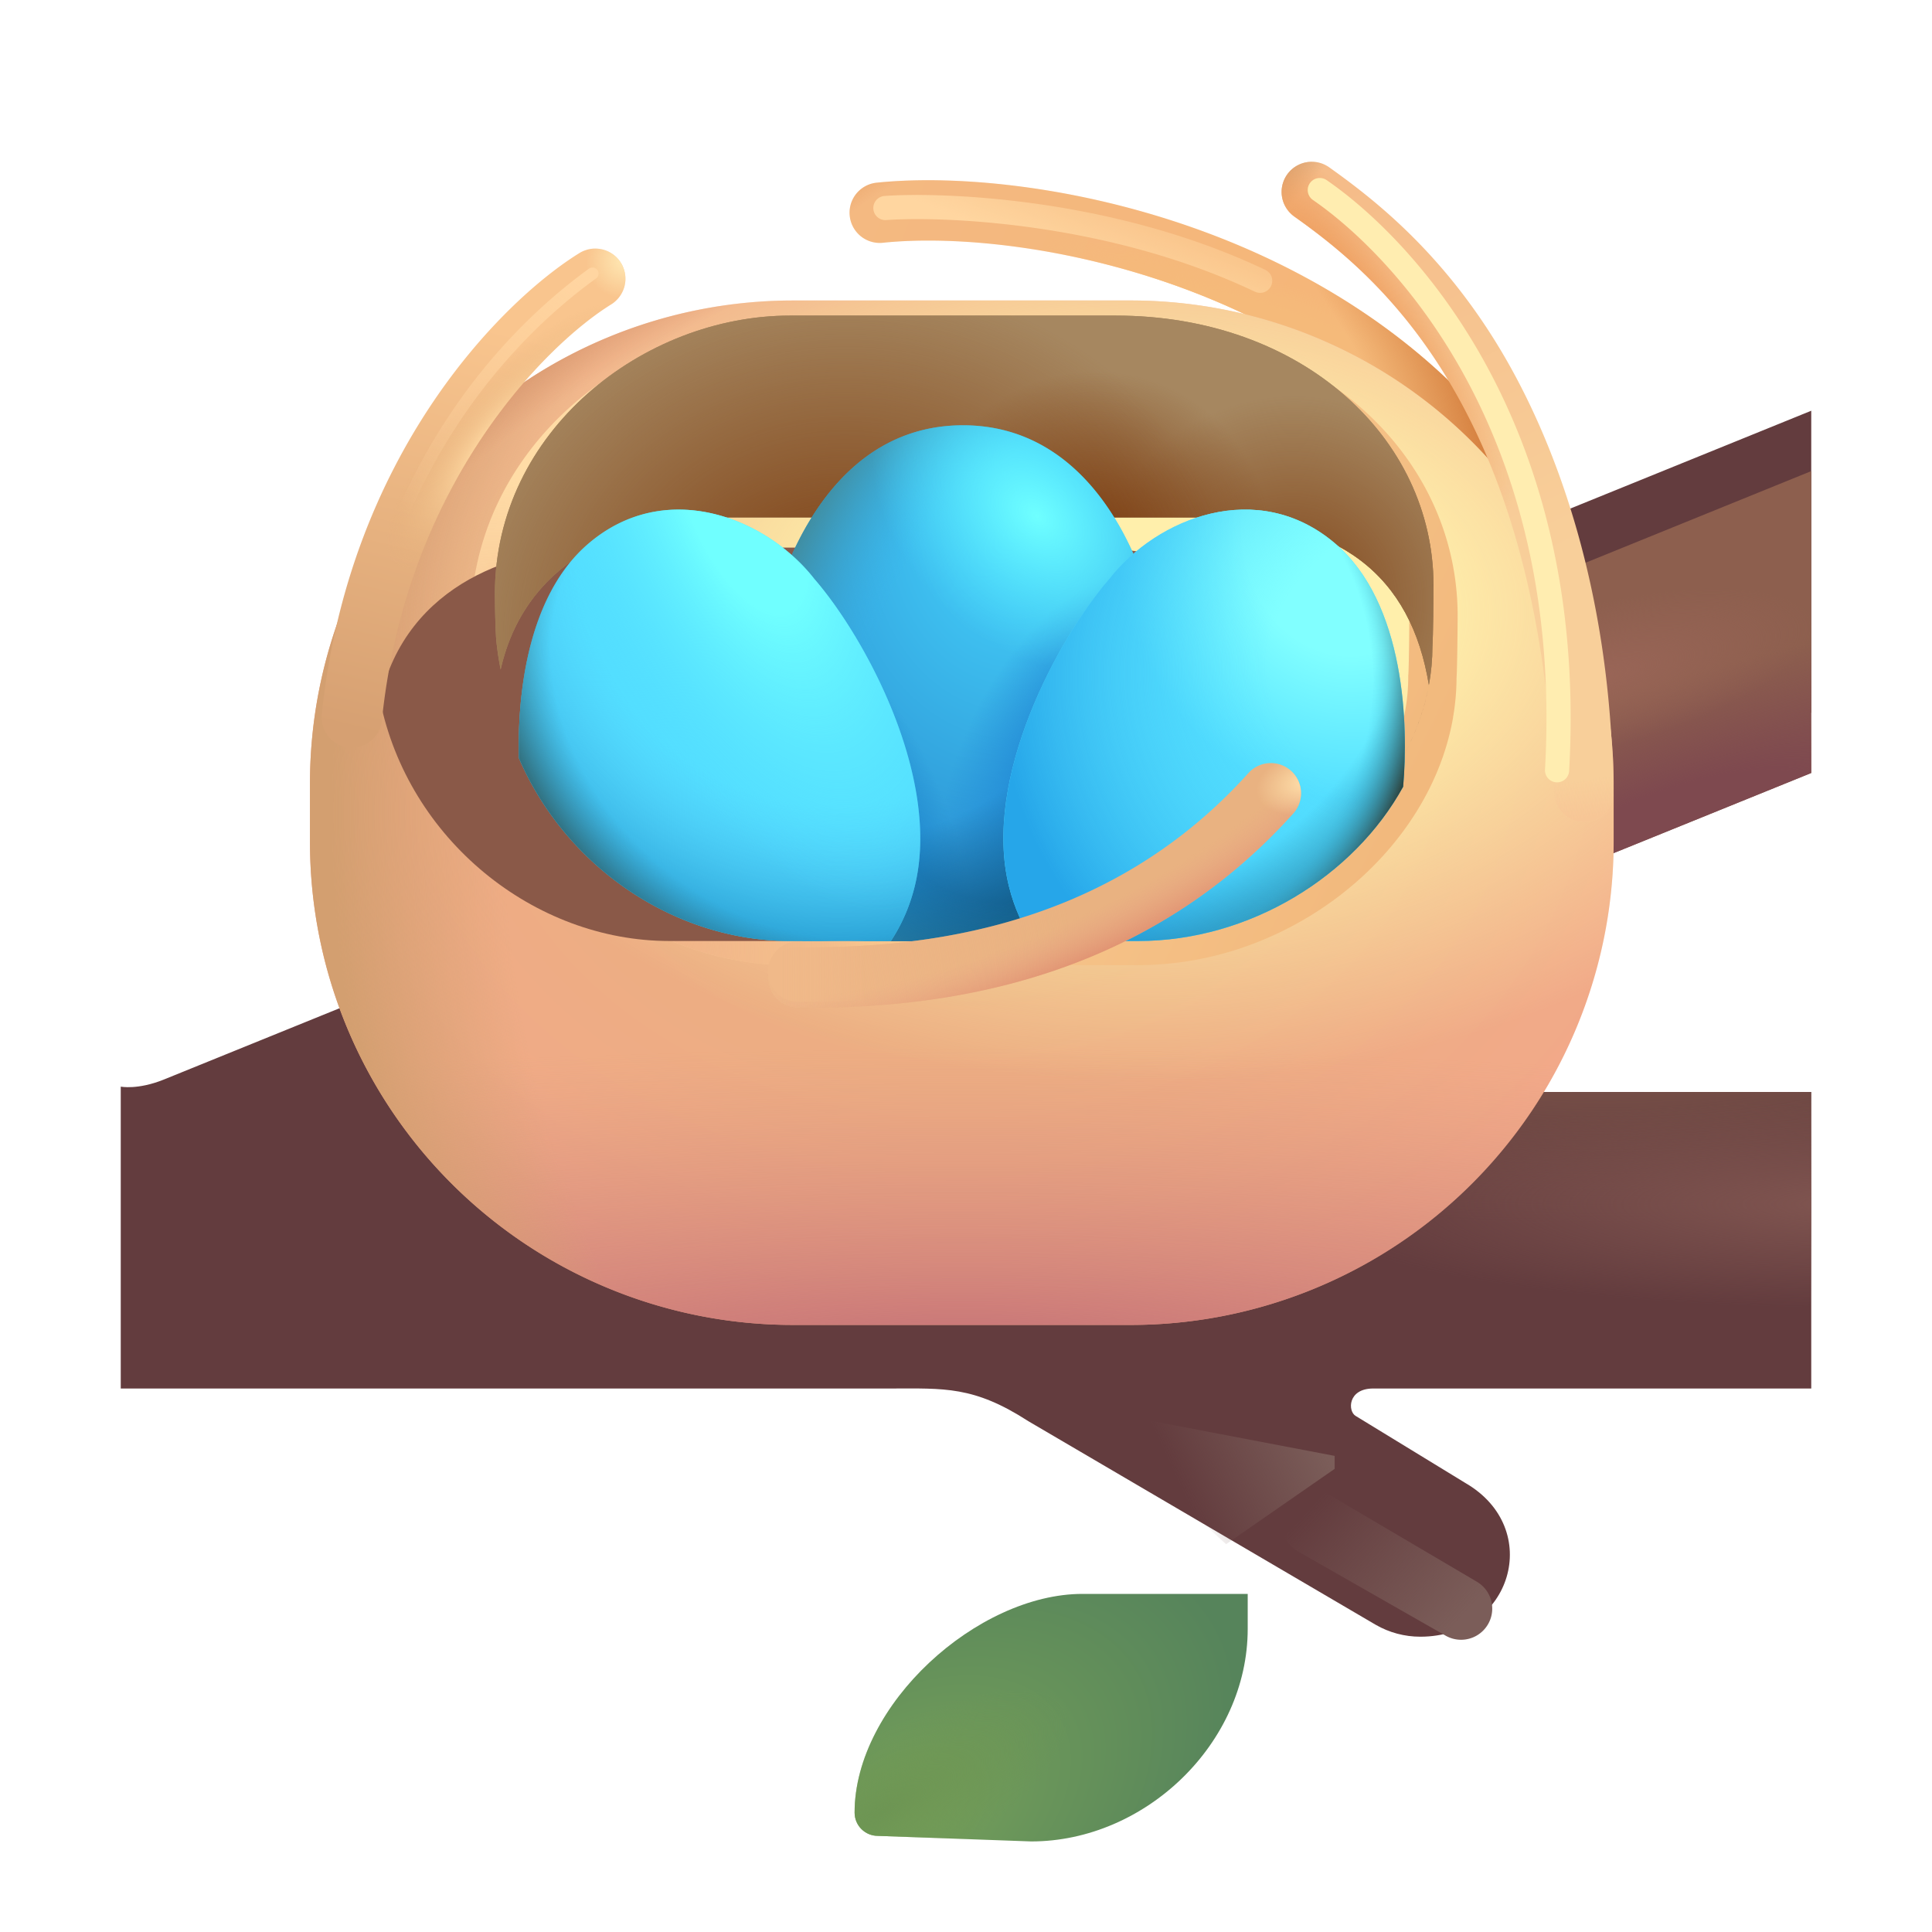 <svg xmlns="http://www.w3.org/2000/svg" width="1em" height="1em" viewBox="0 0 32 32"><defs><path id="IconifyId195ac99e25a590abd106867" fill="#A68760" d="M13.087 5.727c-2.422 0-4.89 1.908-4.89 4.609c0 .172.008.624.025.793q.025.234.07.461c.44-1.955 2.296-2.52 3.623-2.52h7.984c2.305 0 3.474.977 3.768 2.776c-.27 1.476-1.451 2.772-2.963 3.377c1.726-.69 3.021-2.281 3.021-4.012c.012-.14.018-.875.018-1.016c0-2.437-2.172-4.468-5.266-4.468z"/></defs><g fill="none"><g filter="url(#IconifyId195ac99e25a590abd106906)"><path fill="url(#IconifyId195ac99e25a590abd106868)" d="M21.166 26.479V25.9h-2.737c-1.735 0-3.774 1.829-3.774 3.623c0 .213.173.385.385.385l2.54.092c1.892 0 3.586-1.628 3.586-3.521"/><path fill="url(#IconifyId195ac99e25a590abd106869)" d="M21.166 26.479V25.9h-2.737c-1.735 0-3.774 1.829-3.774 3.623c0 .213.173.385.385.385l2.54.092c1.892 0 3.586-1.628 3.586-3.521"/></g><g filter="url(#IconifyId195ac99e25a590abd106907)"><path fill="#633C3E" d="M2 18.998s.278.057.708-.115S30 7.803 30 7.803v5l-15.495 6.283H30v4.912h-7.255c-.424 0-.424.378-.29.455l1.813 1.108c1.31.756.769 2.548-.744 2.548c-.259 0-.514-.068-.739-.198l-5.753-3.372c-.906-.586-1.396-.541-2.273-.541H2z"/><path fill="url(#IconifyId195ac99e25a590abd106870)" d="M2 18.998s.278.057.708-.115S30 7.803 30 7.803v5l-15.495 6.283H30v4.912h-7.255c-.424 0-.424.378-.29.455l1.813 1.108c1.31.756.769 2.548-.744 2.548c-.259 0-.514-.068-.739-.198l-5.753-3.372c-.906-.586-1.396-.541-2.273-.541H2z"/><path fill="url(#IconifyId195ac99e25a590abd106871)" d="M2 18.998s.278.057.708-.115S30 7.803 30 7.803v5l-15.495 6.283H30v4.912h-7.255c-.424 0-.424.378-.29.455l1.813 1.108c1.31.756.769 2.548-.744 2.548c-.259 0-.514-.068-.739-.198l-5.753-3.372c-.906-.586-1.396-.541-2.273-.541H2z"/><path fill="url(#IconifyId195ac99e25a590abd106872)" d="M2 18.998s.278.057.708-.115S30 7.803 30 7.803v5l-15.495 6.283H30v4.912h-7.255c-.424 0-.424.378-.29.455l1.813 1.108c1.31.756.769 2.548-.744 2.548c-.259 0-.514-.068-.739-.198l-5.753-3.372c-.906-.586-1.396-.541-2.273-.541H2z"/></g><path fill="url(#IconifyId195ac99e25a590abd106873)" d="M2 18.998s.278.057.708-.115S30 7.803 30 7.803v5l-15.495 6.283H30v4.912h-7.255c-.424 0-.424.378-.29.455l1.813 1.108c1.31.756.769 2.548-.744 2.548c-.259 0-.514-.068-.739-.198l-5.753-3.372c-.906-.586-1.396-.541-2.273-.541H2z"/><path fill="url(#IconifyId195ac99e25a590abd106874)" d="M2 18.998s.278.057.708-.115S30 7.803 30 7.803v5l-15.495 6.283H30v4.912h-7.255c-.424 0-.424.378-.29.455l1.813 1.108c1.31.756.769 2.548-.744 2.548c-.259 0-.514-.068-.739-.198l-5.753-3.372c-.906-.586-1.396-.541-2.273-.541H2z"/><path fill="url(#IconifyId195ac99e25a590abd106875)" d="M2 18.998s.278.057.708-.115S30 7.803 30 7.803v5l-15.495 6.283H30v4.912h-7.255c-.424 0-.424.378-.29.455l1.813 1.108c1.31.756.769 2.548-.744 2.548c-.259 0-.514-.068-.739-.198l-5.753-3.372c-.906-.586-1.396-.541-2.273-.541H2z"/><g filter="url(#IconifyId195ac99e25a590abd106908)"><path fill="url(#IconifyId195ac99e25a590abd106920)" d="M19.785 4.846c-1.99-.77-3.972-.95-5.162-.825a.5.5 0 1 1-.103-.995c1.357-.141 3.497.064 5.626.888c2.135.826 4.303 2.293 5.644 4.71a.5.5 0 1 1-.875.486c-1.196-2.158-3.146-3.496-5.13-4.264"/><path fill="url(#IconifyId195ac99e25a590abd106876)" d="M19.785 4.846c-1.99-.77-3.972-.95-5.162-.825a.5.5 0 1 1-.103-.995c1.357-.141 3.497.064 5.626.888c2.135.826 4.303 2.293 5.644 4.71a.5.5 0 1 1-.875.486c-1.196-2.158-3.146-3.496-5.13-4.264"/><path fill="url(#IconifyId195ac99e25a590abd106877)" d="M19.785 4.846c-1.99-.77-3.972-.95-5.162-.825a.5.5 0 1 1-.103-.995c1.357-.141 3.497.064 5.626.888c2.135.826 4.303 2.293 5.644 4.71a.5.5 0 1 1-.875.486c-1.196-2.158-3.146-3.496-5.13-4.264"/></g><path fill="url(#IconifyId195ac99e25a590abd106878)" d="M5.134 12.977a8 8 0 0 1 8-8h5.593a8 8 0 0 1 8 8v.968a8 8 0 0 1-8 8h-5.593a8 8 0 0 1-8-8z"/><path fill="url(#IconifyId195ac99e25a590abd106879)" d="M5.134 12.977a8 8 0 0 1 8-8h5.593a8 8 0 0 1 8 8v.968a8 8 0 0 1-8 8h-5.593a8 8 0 0 1-8-8z"/><path fill="url(#IconifyId195ac99e25a590abd106880)" d="M5.134 12.977a8 8 0 0 1 8-8h5.593a8 8 0 0 1 8 8v.968a8 8 0 0 1-8 8h-5.593a8 8 0 0 1-8-8z"/><path fill="url(#IconifyId195ac99e25a590abd106881)" d="M5.134 12.977a8 8 0 0 1 8-8h5.593a8 8 0 0 1 8 8v.968a8 8 0 0 1-8 8h-5.593a8 8 0 0 1-8-8z"/><path fill="url(#IconifyId195ac99e25a590abd106882)" d="M5.134 12.977a8 8 0 0 1 8-8h5.593a8 8 0 0 1 8 8v.968a8 8 0 0 1-8 8h-5.593a8 8 0 0 1-8-8z"/><g stroke-width=".8" filter="url(#IconifyId195ac99e25a590abd106909)"><path stroke="url(#IconifyId195ac99e25a590abd106921)" d="M8.196 10.336c0-2.701 2.469-4.61 4.89-4.61h5.391c3.094 0 5.266 2.032 5.266 4.47c0 .14-.006.875-.018 1.015q0 .322-.058.635v.006c-.273 1.474-1.453 2.767-2.963 3.371a5 5 0 0 1-1.852.363h-5.765c-2.244 0-4.33-1.683-4.794-3.996a5 5 0 0 1-.07-.461c-.018-.169-.027-.62-.027-.793Z"/><path stroke="url(#IconifyId195ac99e25a590abd106883)" d="M8.196 10.336c0-2.701 2.469-4.61 4.89-4.61h5.391c3.094 0 5.266 2.032 5.266 4.47c0 .14-.006.875-.018 1.015q0 .322-.058.635v.006c-.273 1.474-1.453 2.767-2.963 3.371a5 5 0 0 1-1.852.363h-5.765c-2.244 0-4.33-1.683-4.794-3.996a5 5 0 0 1-.07-.461c-.018-.169-.027-.62-.027-.793Z"/></g><g filter="url(#IconifyId195ac99e25a590abd106910)"><path fill="#8A5948" d="M23.667 11.846c-.373 2.042-2.492 3.74-4.815 3.74h-5.765c-2.244 0-4.33-1.683-4.794-3.996c.44-1.955 2.295-2.52 3.622-2.52h7.984c2.305 0 3.474.977 3.768 2.776"/></g><g filter="url(#IconifyId195ac99e25a590abd106911)"><use href="#IconifyId195ac99e25a590abd106867"/><path fill="url(#IconifyId195ac99e25a590abd106884)" d="M13.087 5.727c-2.422 0-4.89 1.908-4.89 4.609c0 .172.008.624.025.793q.025.234.07.461c.44-1.955 2.296-2.52 3.623-2.52h7.984c2.305 0 3.474.977 3.768 2.776c-.27 1.476-1.451 2.772-2.963 3.377c1.726-.69 3.021-2.281 3.021-4.012c.012-.14.018-.875.018-1.016c0-2.437-2.172-4.468-5.266-4.468z"/></g><g filter="url(#IconifyId195ac99e25a590abd106912)"><use href="#IconifyId195ac99e25a590abd106867"/><path fill="url(#IconifyId195ac99e25a590abd106885)" d="M13.087 5.727c-2.422 0-4.89 1.908-4.89 4.609c0 .172.008.624.025.793q.025.234.07.461c.44-1.955 2.296-2.52 3.623-2.52h7.984c2.305 0 3.474.977 3.768 2.776c-.27 1.476-1.451 2.772-2.963 3.377c1.726-.69 3.021-2.281 3.021-4.012c.012-.14.018-.875.018-1.016c0-2.437-2.172-4.468-5.266-4.468z"/><path fill="url(#IconifyId195ac99e25a590abd106886)" d="M13.087 5.727c-2.422 0-4.89 1.908-4.89 4.609c0 .172.008.624.025.793q.025.234.07.461c.44-1.955 2.296-2.52 3.623-2.52h7.984c2.305 0 3.474.977 3.768 2.776c-.27 1.476-1.451 2.772-2.963 3.377c1.726-.69 3.021-2.281 3.021-4.012c.012-.14.018-.875.018-1.016c0-2.437-2.172-4.468-5.266-4.468z"/><path fill="url(#IconifyId195ac99e25a590abd106887)" d="M13.087 5.727c-2.422 0-4.89 1.908-4.89 4.609c0 .172.008.624.025.793q.025.234.07.461c.44-1.955 2.296-2.52 3.623-2.52h7.984c2.305 0 3.474.977 3.768 2.776c-.27 1.476-1.451 2.772-2.963 3.377c1.726-.69 3.021-2.281 3.021-4.012c.012-.14.018-.875.018-1.016c0-2.437-2.172-4.468-5.266-4.468z"/></g><path fill="url(#IconifyId195ac99e25a590abd106888)" d="M12.723 10.344c.294-1.234 1.178-3.3 3.227-3.3c2.078 0 2.966 2.123 3.214 3.35c.029.143.039.289.04.434l.023 2.87a3 3 0 0 1-.65 1.888h-5.286a3 3 0 0 1-.65-1.888l.023-2.816c.001-.181.017-.362.059-.538"/><path fill="url(#IconifyId195ac99e25a590abd106889)" d="M12.723 10.344c.294-1.234 1.178-3.3 3.227-3.3c2.078 0 2.966 2.123 3.214 3.35c.029.143.039.289.04.434l.023 2.87a3 3 0 0 1-.65 1.888h-5.286a3 3 0 0 1-.65-1.888l.023-2.816c.001-.181.017-.362.059-.538"/><path fill="url(#IconifyId195ac99e25a590abd106890)" d="M12.723 10.344c.294-1.234 1.178-3.3 3.227-3.3c2.078 0 2.966 2.123 3.214 3.35c.029.143.039.289.04.434l.023 2.87a3 3 0 0 1-.65 1.888h-5.286a3 3 0 0 1-.65-1.888l.023-2.816c.001-.181.017-.362.059-.538"/><path fill="url(#IconifyId195ac99e25a590abd106891)" d="M12.723 10.344c.294-1.234 1.178-3.3 3.227-3.3c2.078 0 2.966 2.123 3.214 3.35c.029.143.039.289.04.434l.023 2.87a3 3 0 0 1-.65 1.888h-5.286a3 3 0 0 1-.65-1.888l.023-2.816c.001-.181.017-.362.059-.538"/><path fill="url(#IconifyId195ac99e25a590abd106892)" d="M12.723 10.344c.294-1.234 1.178-3.3 3.227-3.3c2.078 0 2.966 2.123 3.214 3.35c.029.143.039.289.04.434l.023 2.87a3 3 0 0 1-.65 1.888h-5.286a3 3 0 0 1-.65-1.888l.023-2.816c.001-.181.017-.362.059-.538"/><path fill="url(#IconifyId195ac99e25a590abd106893)" d="M12.723 10.344c.294-1.234 1.178-3.3 3.227-3.3c2.078 0 2.966 2.123 3.214 3.35c.029.143.039.289.04.434l.023 2.87a3 3 0 0 1-.65 1.888h-5.286a3 3 0 0 1-.65-1.888l.023-2.816c.001-.181.017-.362.059-.538"/><path fill="#53DEFF" d="M23.24 13.033c.09-1.003.04-3.041-1.129-4.034c-1.28-1.087-2.948-.424-3.74.593c-.842.97-2.107 3.3-1.658 5.095c.087.35.226.648.393.899h1.746c1.853 0 3.576-1.08 4.387-2.553"/><path fill="url(#IconifyId195ac99e25a590abd106894)" d="M23.24 13.033c.09-1.003.04-3.041-1.129-4.034c-1.28-1.087-2.948-.424-3.74.593c-.842.97-2.107 3.3-1.658 5.095c.087.35.226.648.393.899h1.746c1.853 0 3.576-1.08 4.387-2.553"/><path fill="url(#IconifyId195ac99e25a590abd106895)" d="M23.24 13.033c.09-1.003.04-3.041-1.129-4.034c-1.28-1.087-2.948-.424-3.74.593c-.842.97-2.107 3.3-1.658 5.095c.087.35.226.648.393.899h1.746c1.853 0 3.576-1.08 4.387-2.553"/><path fill="url(#IconifyId195ac99e25a590abd106896)" d="M23.24 13.033c.09-1.003.04-3.041-1.129-4.034c-1.28-1.087-2.948-.424-3.74.593c-.842.97-2.107 3.3-1.658 5.095c.087.35.226.648.393.899h1.746c1.853 0 3.576-1.08 4.387-2.553"/><path fill="url(#IconifyId195ac99e25a590abd106897)" d="M23.24 13.033c.09-1.003.04-3.041-1.129-4.034c-1.28-1.087-2.948-.424-3.74.593c-.842.97-2.107 3.3-1.658 5.095c.087.35.226.648.393.899h1.746c1.853 0 3.576-1.08 4.387-2.553"/><path fill="#53DEFF" d="M8.595 12.56c-.028-1.077.15-2.706 1.155-3.56c1.28-1.088 2.948-.425 3.74.592c.842.97 2.107 3.3 1.659 5.095a2.9 2.9 0 0 1-.393.899h-1.67c-1.915 0-3.716-1.228-4.49-3.027"/><path fill="url(#IconifyId195ac99e25a590abd106898)" d="M8.595 12.56c-.028-1.077.15-2.706 1.155-3.56c1.28-1.088 2.948-.425 3.74.592c.842.97 2.107 3.3 1.659 5.095a2.9 2.9 0 0 1-.393.899h-1.67c-1.915 0-3.716-1.228-4.49-3.027"/><path fill="url(#IconifyId195ac99e25a590abd106899)" d="M8.595 12.56c-.028-1.077.15-2.706 1.155-3.56c1.28-1.088 2.948-.425 3.74.592c.842.97 2.107 3.3 1.659 5.095a2.9 2.9 0 0 1-.393.899h-1.67c-1.915 0-3.716-1.228-4.49-3.027"/><path fill="url(#IconifyId195ac99e25a590abd106900)" d="M8.595 12.56c-.028-1.077.15-2.706 1.155-3.56c1.28-1.088 2.948-.425 3.74.592c.842.97 2.107 3.3 1.659 5.095a2.9 2.9 0 0 1-.393.899h-1.67c-1.915 0-3.716-1.228-4.49-3.027"/><g filter="url(#IconifyId195ac99e25a590abd106913)"><path fill="url(#IconifyId195ac99e25a590abd106922)" d="M10.184 4.354a.5.5 0 0 1-.162.689c-1.074.664-3.393 2.956-3.797 6.89a.5.5 0 1 1-.995-.101c.44-4.284 2.965-6.835 4.266-7.64a.5.5 0 0 1 .688.162"/><path fill="url(#IconifyId195ac99e25a590abd106901)" d="M10.184 4.354a.5.5 0 0 1-.162.689c-1.074.664-3.393 2.956-3.797 6.89a.5.5 0 1 1-.995-.101c.44-4.284 2.965-6.835 4.266-7.64a.5.5 0 0 1 .688.162"/><path fill="url(#IconifyId195ac99e25a590abd106902)" d="M10.184 4.354a.5.5 0 0 1-.162.689c-1.074.664-3.393 2.956-3.797 6.89a.5.5 0 1 1-.995-.101c.44-4.284 2.965-6.835 4.266-7.64a.5.5 0 0 1 .688.162"/></g><path fill="url(#IconifyId195ac99e25a590abd106923)" d="M21.32 2.89a.5.5 0 0 1 .697-.118c.73.52 1.854 1.39 2.825 3.004c.969 1.611 1.847 4.095 1.878 7.322c.01.276-.18.508-.457.519a.5.5 0 0 1-.52-.48c-.13-3.249-.888-5.399-1.758-6.846c-.87-1.446-1.87-2.223-2.547-2.704a.5.5 0 0 1-.118-.697"/><path fill="url(#IconifyId195ac99e25a590abd106924)" d="M21.32 2.89a.5.5 0 0 1 .697-.118c.73.52 1.854 1.39 2.825 3.004c.969 1.611 1.847 4.095 1.878 7.322c.01.276-.18.508-.457.519a.5.5 0 0 1-.52-.48c-.13-3.249-.888-5.399-1.758-6.846c-.87-1.446-1.87-2.223-2.547-2.704a.5.5 0 0 1-.118-.697"/><path fill="url(#IconifyId195ac99e25a590abd106925)" d="M21.32 2.89a.5.5 0 0 1 .697-.118c.73.52 1.854 1.39 2.825 3.004c.969 1.611 1.847 4.095 1.878 7.322c.01.276-.18.508-.457.519a.5.5 0 0 1-.52-.48c-.13-3.249-.888-5.399-1.758-6.846c-.87-1.446-1.87-2.223-2.547-2.704a.5.5 0 0 1-.118-.697"/><path fill="url(#IconifyId195ac99e25a590abd106903)" d="M21.32 2.89a.5.5 0 0 1 .697-.118c.73.52 1.854 1.39 2.825 3.004c.969 1.611 1.847 4.095 1.878 7.322c.01.276-.18.508-.457.519a.5.5 0 0 1-.52-.48c-.13-3.249-.888-5.399-1.758-6.846c-.87-1.446-1.87-2.223-2.547-2.704a.5.5 0 0 1-.118-.697"/><g filter="url(#IconifyId195ac99e25a590abd106914)"><path fill="#E9B281" d="M21.383 12.667a.5.5 0 0 1 .038.706c-2.805 3.123-6.552 3.22-8.2 3.22a.5.5 0 0 1 0-1c1.617 0 4.96-.11 7.456-2.888a.5.5 0 0 1 .706-.038"/><path fill="url(#IconifyId195ac99e25a590abd106926)" d="M21.383 12.667a.5.5 0 0 1 .038.706c-2.805 3.123-6.552 3.22-8.2 3.22a.5.5 0 0 1 0-1c1.617 0 4.96-.11 7.456-2.888a.5.5 0 0 1 .706-.038"/><path fill="url(#IconifyId195ac99e25a590abd106904)" d="M21.383 12.667a.5.5 0 0 1 .038.706c-2.805 3.123-6.552 3.22-8.2 3.22a.5.5 0 0 1 0-1c1.617 0 4.96-.11 7.456-2.888a.5.5 0 0 1 .706-.038"/><path fill="url(#IconifyId195ac99e25a590abd106905)" d="M21.383 12.667a.5.5 0 0 1 .038.706c-2.805 3.123-6.552 3.22-8.2 3.22a.5.5 0 0 1 0-1c1.617 0 4.96-.11 7.456-2.888a.5.5 0 0 1 .706-.038"/></g><path fill="url(#IconifyId195ac99e25a590abd106927)" d="M21.383 12.667a.5.5 0 0 1 .038.706c-2.805 3.123-6.552 3.22-8.2 3.22a.5.5 0 0 1 0-1c1.617 0 4.96-.11 7.456-2.888a.5.5 0 0 1 .706-.038"/><g filter="url(#IconifyId195ac99e25a590abd106915)"><path fill="url(#IconifyId195ac99e25a590abd106928)" d="M9.895 4.472a.1.1 0 0 1-.022.14C9.068 5.191 7.497 6.56 6.583 9a.1.1 0 0 1-.188-.07c.933-2.488 2.537-3.885 3.36-4.48a.1.1 0 0 1 .14.022"/></g><g filter="url(#IconifyId195ac99e25a590abd106916)"><path fill="url(#IconifyId195ac99e25a590abd106929)" d="M20.782 4.83c-2.49-1.184-5.28-1.246-6.102-1.185a.2.2 0 1 1-.03-.399c.865-.064 3.731-.001 6.304 1.222a.2.2 0 1 1-.172.361"/></g><g filter="url(#IconifyId195ac99e25a590abd106917)"><path fill="#FFEDB0" d="M21.695 3.035a.2.2 0 0 1 .278-.052c1.37.941 4.344 3.973 4.017 9.786a.2.2 0 1 1-.4-.022c.318-5.648-2.567-8.557-3.843-9.434a.2.2 0 0 1-.052-.278"/></g><g filter="url(#IconifyId195ac99e25a590abd106918)"><path fill="url(#IconifyId195ac99e25a590abd106930)" d="M22.106 24.114v.215l-1.799 1.248l-2.487-2.28z"/></g><g filter="url(#IconifyId195ac99e25a590abd106919)"><path fill="url(#IconifyId195ac99e25a590abd106931)" d="m24.459 26.197l-2.423-1.428a.535.535 0 1 0-.538.927l2.443 1.394a.516.516 0 0 0 .518-.893"/></g><defs><radialGradient id="IconifyId195ac99e25a590abd106868" cx="0" cy="0" r="1" gradientTransform="matrix(5.187 -3.281 2.075 3.28 15.446 29.57)" gradientUnits="userSpaceOnUse"><stop stop-color="#56845B"/><stop offset="0" stop-color="#77A159"/><stop offset="1" stop-color="#56845B"/></radialGradient><radialGradient id="IconifyId195ac99e25a590abd106869" cx="0" cy="0" r="1" gradientTransform="matrix(3.052 -1.769 .606 1.045 15.117 29.514)" gradientUnits="userSpaceOnUse"><stop stop-color="#6D9553"/><stop offset="1" stop-color="#6D9553" stop-opacity="0"/></radialGradient><radialGradient id="IconifyId195ac99e25a590abd106870" cx="0" cy="0" r="1" gradientTransform="matrix(0 3.012 -12.415 0 26.697 18.275)" gradientUnits="userSpaceOnUse"><stop stop-color="#7A5349"/><stop offset="1" stop-color="#7A5349" stop-opacity="0"/></radialGradient><radialGradient id="IconifyId195ac99e25a590abd106871" cx="0" cy="0" r="1" gradientTransform="matrix(-9.344 0 0 -1.719 30.821 20.945)" gradientUnits="userSpaceOnUse"><stop stop-color="#805550"/><stop offset="1" stop-color="#805550" stop-opacity="0"/></radialGradient><radialGradient id="IconifyId195ac99e25a590abd106872" cx="0" cy="0" r="1" gradientTransform="rotate(171.87 13.906 8.122)scale(3.977 2.89)" gradientUnits="userSpaceOnUse"><stop stop-color="#834C50"/><stop offset="1" stop-color="#834C50" stop-opacity="0"/></radialGradient><radialGradient id="IconifyId195ac99e25a590abd106873" cx="0" cy="0" r="1" gradientTransform="rotate(160.313 13.748 8.116)scale(5.937 7.09)" gradientUnits="userSpaceOnUse"><stop offset=".886" stop-color="#8D5F4E"/><stop offset="1" stop-color="#8D5F4E" stop-opacity="0"/></radialGradient><radialGradient id="IconifyId195ac99e25a590abd106874" cx="0" cy="0" r="1" gradientTransform="rotate(-108.02 18.827 -3.295)scale(2.238 9.189)" gradientUnits="userSpaceOnUse"><stop offset=".235" stop-color="#7E494F"/><stop offset="1" stop-color="#7E494F" stop-opacity="0"/></radialGradient><radialGradient id="IconifyId195ac99e25a590abd106875" cx="0" cy="0" r="1" gradientTransform="matrix(3.625 -.923 .294 1.156 26.375 11.23)" gradientUnits="userSpaceOnUse"><stop stop-color="#996557"/><stop offset="1" stop-color="#996557" stop-opacity="0"/></radialGradient><radialGradient id="IconifyId195ac99e25a590abd106876" cx="0" cy="0" r="1" gradientTransform="rotate(-68.344 15.038 -13)scale(1.143 5.745)" gradientUnits="userSpaceOnUse"><stop offset=".423" stop-color="#FFCC8D"/><stop offset=".799" stop-color="#FFCC8D" stop-opacity="0"/></radialGradient><radialGradient id="IconifyId195ac99e25a590abd106877" cx="0" cy="0" r="1" gradientTransform="matrix(7.156 -1.469 1.651 8.045 17.509 8.758)" gradientUnits="userSpaceOnUse"><stop offset=".776" stop-color="#D5803F" stop-opacity=".241"/><stop offset=".988" stop-color="#D5803F"/></radialGradient><radialGradient id="IconifyId195ac99e25a590abd106878" cx="0" cy="0" r="1" gradientTransform="matrix(0 9.75 -12.408 0 15.93 12.195)" gradientUnits="userSpaceOnUse"><stop stop-color="#E6B37B"/><stop offset="1" stop-color="#F2A989"/></radialGradient><radialGradient id="IconifyId195ac99e25a590abd106879" cx="0" cy="0" r="1" gradientTransform="matrix(0 -5.125 30.641 0 15.93 22.508)" gradientUnits="userSpaceOnUse"><stop stop-color="#C47076"/><stop offset="1" stop-color="#D8947B" stop-opacity="0"/></radialGradient><radialGradient id="IconifyId195ac99e25a590abd106880" cx="0" cy="0" r="1" gradientTransform="matrix(-24.938 0 0 -22.953 30.071 13.46)" gradientUnits="userSpaceOnUse"><stop offset=".875" stop-color="#D39F70" stop-opacity="0"/><stop offset=".99" stop-color="#D39F70"/></radialGradient><radialGradient id="IconifyId195ac99e25a590abd106881" cx="0" cy="0" r="1" gradientTransform="matrix(-12.562 0 0 -7.799 18.946 10.133)" gradientUnits="userSpaceOnUse"><stop offset=".364" stop-color="#FFEFAB"/><stop offset="1" stop-color="#FFEFAB" stop-opacity="0"/></radialGradient><radialGradient id="IconifyId195ac99e25a590abd106882" cx="0" cy="0" r="1" gradientTransform="matrix(-7.562 -12.5 15.907 -9.624 16.665 17.852)" gradientUnits="userSpaceOnUse"><stop offset=".919" stop-color="#D2926B" stop-opacity="0"/><stop offset="1" stop-color="#D59065"/></radialGradient><radialGradient id="IconifyId195ac99e25a590abd106883" cx="0" cy="0" r="1" gradientTransform="matrix(3.77 -2.287 3.8 6.263 10.116 14.541)" gradientUnits="userSpaceOnUse"><stop stop-color="#EEAD84"/><stop offset="1" stop-color="#EEAD84" stop-opacity="0"/></radialGradient><radialGradient id="IconifyId195ac99e25a590abd106884" cx="0" cy="0" r="1" gradientTransform="matrix(1.769 -2.947 2.881 1.729 21.378 10.475)" gradientUnits="userSpaceOnUse"><stop stop-color="#804418"/><stop offset="1" stop-color="#804418" stop-opacity="0"/></radialGradient><radialGradient id="IconifyId195ac99e25a590abd106885" cx="0" cy="0" r="1" gradientTransform="matrix(1.769 -2.947 2.881 1.729 21.378 10.475)" gradientUnits="userSpaceOnUse"><stop stop-color="#804418"/><stop offset="1" stop-color="#804418" stop-opacity="0"/></radialGradient><radialGradient id="IconifyId195ac99e25a590abd106886" cx="0" cy="0" r="1" gradientTransform="matrix(.922 -2.915 2.85 .901 18.114 9.696)" gradientUnits="userSpaceOnUse"><stop offset=".183" stop-color="#804418"/><stop offset="1" stop-color="#804418" stop-opacity="0"/></radialGradient><radialGradient id="IconifyId195ac99e25a590abd106887" cx="0" cy="0" r="1" gradientTransform="matrix(-.199 -5.88 6.584 -.223 13.953 11.017)" gradientUnits="userSpaceOnUse"><stop offset=".183" stop-color="#804418"/><stop offset="1" stop-color="#804418" stop-opacity="0"/></radialGradient><radialGradient id="IconifyId195ac99e25a590abd106888" cx="0" cy="0" r="1" gradientTransform="matrix(-1.08 7.203 -5.554 -.833 17.014 8.383)" gradientUnits="userSpaceOnUse"><stop stop-color="#48D8FF"/><stop offset="1" stop-color="#2788CD"/></radialGradient><radialGradient id="IconifyId195ac99e25a590abd106889" cx="0" cy="0" r="1" gradientTransform="rotate(111.89 4.543 12.591)scale(3.772 2.141)" gradientUnits="userSpaceOnUse"><stop offset=".521" stop-color="#2690D8"/><stop offset="1" stop-color="#2690D8" stop-opacity="0"/></radialGradient><radialGradient id="IconifyId195ac99e25a590abd106890" cx="0" cy="0" r="1" gradientTransform="matrix(-1.417 -3.766 1.617 -.609 14.059 13.952)" gradientUnits="userSpaceOnUse"><stop offset=".427" stop-color="#1D87CD"/><stop offset="1" stop-color="#1D87CD" stop-opacity="0"/></radialGradient><radialGradient id="IconifyId195ac99e25a590abd106891" cx="0" cy="0" r="1" gradientTransform="rotate(66.136 .747 14.018)scale(9.192 7.584)" gradientUnits="userSpaceOnUse"><stop offset=".694" stop-color="#0E537B" stop-opacity="0"/><stop offset=".938" stop-color="#0E537B"/></radialGradient><radialGradient id="IconifyId195ac99e25a590abd106892" cx="0" cy="0" r="1" gradientTransform="rotate(-155.042 9.93 3.561)scale(5.022 7.25)" gradientUnits="userSpaceOnUse"><stop offset=".574" stop-color="#39B4E9" stop-opacity="0"/><stop offset="1" stop-color="#458084"/></radialGradient><radialGradient id="IconifyId195ac99e25a590abd106893" cx="0" cy="0" r="1" gradientTransform="matrix(-1.432 1.604 -2.317 -2.069 17.174 8.546)" gradientUnits="userSpaceOnUse"><stop stop-color="#6FFFFF"/><stop offset="1" stop-color="#55E8FF" stop-opacity="0"/></radialGradient><radialGradient id="IconifyId195ac99e25a590abd106894" cx="0" cy="0" r="1" gradientTransform="matrix(.156 4.438 -3.878 .137 22.358 8.82)" gradientUnits="userSpaceOnUse"><stop offset=".457" stop-color="#81FFFF"/><stop offset="1" stop-color="#81FFFF" stop-opacity="0"/></radialGradient><radialGradient id="IconifyId195ac99e25a590abd106895" cx="0" cy="0" r="1" gradientTransform="matrix(-5.55 4.009 -3.772 -5.222 23.269 10.894)" gradientUnits="userSpaceOnUse"><stop offset=".337" stop-color="#54DFFF" stop-opacity="0"/><stop offset="1" stop-color="#26A6E9"/></radialGradient><radialGradient id="IconifyId195ac99e25a590abd106896" cx="0" cy="0" r="1" gradientTransform="matrix(2.749 4.668 -6.904 4.066 18.921 11.667)" gradientUnits="userSpaceOnUse"><stop offset=".571" stop-color="#217799" stop-opacity="0"/><stop offset=".882" stop-color="#217799"/></radialGradient><radialGradient id="IconifyId195ac99e25a590abd106897" cx="0" cy="0" r="1" gradientTransform="matrix(4.848 2.094 -2.157 4.995 18.42 11.351)" gradientUnits="userSpaceOnUse"><stop offset=".813" stop-color="#3DB9DE" stop-opacity="0"/><stop offset=".966" stop-color="#2D433E"/></radialGradient><radialGradient id="IconifyId195ac99e25a590abd106898" cx="0" cy="0" r="1" gradientTransform="matrix(-1.878 6.625 -6.832 -1.937 13.796 9.226)" gradientUnits="userSpaceOnUse"><stop offset=".594" stop-color="#4DBDF5" stop-opacity="0"/><stop offset="1" stop-color="#188DC4"/></radialGradient><radialGradient id="IconifyId195ac99e25a590abd106899" cx="0" cy="0" r="1" gradientTransform="rotate(130.029 3.896 8.889)scale(5.176 6.51)" gradientUnits="userSpaceOnUse"><stop offset=".682" stop-color="#398195" stop-opacity="0"/><stop offset=".893" stop-color="#305350"/></radialGradient><radialGradient id="IconifyId195ac99e25a590abd106900" cx="0" cy="0" r="1" gradientTransform="rotate(65.702 -.384 13.746)scale(7.144 3.227)" gradientUnits="userSpaceOnUse"><stop offset=".257" stop-color="#70FFFF"/><stop offset="1" stop-color="#54DFFF" stop-opacity="0"/></radialGradient><radialGradient id="IconifyId195ac99e25a590abd106901" cx="0" cy="0" r="1" gradientTransform="rotate(148.577 4.524 3.595)scale(.659 .63)" gradientUnits="userSpaceOnUse"><stop stop-color="#FFE9B4"/><stop offset="1" stop-color="#FFE9B4" stop-opacity="0"/></radialGradient><radialGradient id="IconifyId195ac99e25a590abd106902" cx="0" cy="0" r="1" gradientTransform="matrix(-1.909 2.104 -.697 -.633 8.326 7.23)" gradientUnits="userSpaceOnUse"><stop offset=".277" stop-color="#FFD9A2"/><stop offset="1" stop-color="#E5B078" stop-opacity="0"/></radialGradient><radialGradient id="IconifyId195ac99e25a590abd106903" cx="0" cy="0" r="1" gradientTransform="matrix(1.543 -1.141 4.084 5.526 22.43 5.18)" gradientUnits="userSpaceOnUse"><stop offset=".139" stop-color="#EE9B5A"/><stop offset=".609" stop-color="#EE9B5A" stop-opacity="0"/></radialGradient><radialGradient id="IconifyId195ac99e25a590abd106904" cx="0" cy="0" r="1" gradientTransform="matrix(1.015 2.25 -8.646 3.899 17.135 13.977)" gradientUnits="userSpaceOnUse"><stop offset=".529" stop-color="#E89F85" stop-opacity="0"/><stop offset=".932" stop-color="#DA7E63"/></radialGradient><radialGradient id="IconifyId195ac99e25a590abd106905" cx="0" cy="0" r="1" gradientTransform="matrix(-.805 .203 -.127 -.503 21.626 12.86)" gradientUnits="userSpaceOnUse"><stop stop-color="#FFDFAA"/><stop offset="1" stop-color="#FFDFAA" stop-opacity="0"/></radialGradient><filter id="IconifyId195ac99e25a590abd106906" width="7.01" height="4.6" x="14.155" y="25.9" color-interpolation-filters="sRGB" filterUnits="userSpaceOnUse"><feFlood flood-opacity="0" result="BackgroundImageFix"/><feBlend in="SourceGraphic" in2="BackgroundImageFix" result="shape"/><feColorMatrix in="SourceAlpha" result="hardAlpha" values="0 0 0 0 0 0 0 0 0 0 0 0 0 0 0 0 0 0 127 0"/><feOffset dx="-.5" dy=".5"/><feGaussianBlur stdDeviation=".5"/><feComposite in2="hardAlpha" k2="-1" k3="1" operator="arithmetic"/><feColorMatrix values="0 0 0 0 0.212 0 0 0 0 0.447 0 0 0 0 0.2 0 0 0 1 0"/><feBlend in2="shape" result="effect1_innerShadow_28327_8195"/></filter><filter id="IconifyId195ac99e25a590abd106907" width="28" height="21.307" x="2" y="6.802" color-interpolation-filters="sRGB" filterUnits="userSpaceOnUse"><feFlood flood-opacity="0" result="BackgroundImageFix"/><feBlend in="SourceGraphic" in2="BackgroundImageFix" result="shape"/><feColorMatrix in="SourceAlpha" result="hardAlpha" values="0 0 0 0 0 0 0 0 0 0 0 0 0 0 0 0 0 0 127 0"/><feOffset dy="-1"/><feGaussianBlur stdDeviation=".75"/><feComposite in2="hardAlpha" k2="-1" k3="1" operator="arithmetic"/><feColorMatrix values="0 0 0 0 0.369 0 0 0 0 0.192 0 0 0 0 0.314 0 0 0 1 0"/><feBlend in2="shape" result="effect1_innerShadow_28327_8195"/></filter><filter id="IconifyId195ac99e25a590abd106908" width="11.781" height="6.582" x="14.071" y="2.885" color-interpolation-filters="sRGB" filterUnits="userSpaceOnUse"><feFlood flood-opacity="0" result="BackgroundImageFix"/><feBlend in="SourceGraphic" in2="BackgroundImageFix" result="shape"/><feColorMatrix in="SourceAlpha" result="hardAlpha" values="0 0 0 0 0 0 0 0 0 0 0 0 0 0 0 0 0 0 127 0"/><feOffset dy="-.1"/><feGaussianBlur stdDeviation=".1"/><feComposite in2="hardAlpha" k2="-1" k3="1" operator="arithmetic"/><feColorMatrix values="0 0 0 0 0.91 0 0 0 0 0.627 0 0 0 0 0.388 0 0 0 1 0"/><feBlend in2="shape" result="effect1_innerShadow_28327_8195"/><feColorMatrix in="SourceAlpha" result="hardAlpha" values="0 0 0 0 0 0 0 0 0 0 0 0 0 0 0 0 0 0 127 0"/><feOffset dy=".1"/><feGaussianBlur stdDeviation=".1"/><feComposite in2="hardAlpha" k2="-1" k3="1" operator="arithmetic"/><feColorMatrix values="0 0 0 0 0.886 0 0 0 0 0.663 0 0 0 0 0.502 0 0 0 1 0"/><feBlend in2="effect1_innerShadow_28327_8195" result="effect2_innerShadow_28327_8195"/></filter><filter id="IconifyId195ac99e25a590abd106909" width="17.147" height="11.459" x="7.396" y="4.927" color-interpolation-filters="sRGB" filterUnits="userSpaceOnUse"><feFlood flood-opacity="0" result="BackgroundImageFix"/><feBlend in="SourceGraphic" in2="BackgroundImageFix" result="shape"/><feGaussianBlur result="effect1_foregroundBlur_28327_8195" stdDeviation=".2"/></filter><filter id="IconifyId195ac99e25a590abd106910" width="17.375" height="6.516" x="6.293" y="9.07" color-interpolation-filters="sRGB" filterUnits="userSpaceOnUse"><feFlood flood-opacity="0" result="BackgroundImageFix"/><feBlend in="SourceGraphic" in2="BackgroundImageFix" result="shape"/><feColorMatrix in="SourceAlpha" result="hardAlpha" values="0 0 0 0 0 0 0 0 0 0 0 0 0 0 0 0 0 0 127 0"/><feOffset dx="-2"/><feGaussianBlur stdDeviation="1"/><feComposite in2="hardAlpha" k2="-1" k3="1" operator="arithmetic"/><feColorMatrix values="0 0 0 0 0.38 0 0 0 0 0.204 0 0 0 0 0.157 0 0 0 1 0"/><feBlend in2="shape" result="effect1_innerShadow_28327_8195"/></filter><filter id="IconifyId195ac99e25a590abd106911" width="15.547" height="10.997" x="8.196" y="4.727" color-interpolation-filters="sRGB" filterUnits="userSpaceOnUse"><feFlood flood-opacity="0" result="BackgroundImageFix"/><feBlend in="SourceGraphic" in2="BackgroundImageFix" result="shape"/><feColorMatrix in="SourceAlpha" result="hardAlpha" values="0 0 0 0 0 0 0 0 0 0 0 0 0 0 0 0 0 0 127 0"/><feOffset dy="-1"/><feGaussianBlur stdDeviation=".75"/><feComposite in2="hardAlpha" k2="-1" k3="1" operator="arithmetic"/><feColorMatrix values="0 0 0 0 0.498 0 0 0 0 0.243 0 0 0 0 0.071 0 0 0 1 0"/><feBlend in2="shape" result="effect1_innerShadow_28327_8195"/><feColorMatrix in="SourceAlpha" result="hardAlpha" values="0 0 0 0 0 0 0 0 0 0 0 0 0 0 0 0 0 0 127 0"/><feOffset dy=".5"/><feGaussianBlur stdDeviation=".5"/><feComposite in2="hardAlpha" k2="-1" k3="1" operator="arithmetic"/><feColorMatrix values="0 0 0 0 0.749 0 0 0 0 0.549 0 0 0 0 0.392 0 0 0 1 0"/><feBlend in2="effect1_innerShadow_28327_8195" result="effect2_innerShadow_28327_8195"/></filter><filter id="IconifyId195ac99e25a590abd106912" width="15.547" height="10.997" x="8.196" y="4.727" color-interpolation-filters="sRGB" filterUnits="userSpaceOnUse"><feFlood flood-opacity="0" result="BackgroundImageFix"/><feBlend in="SourceGraphic" in2="BackgroundImageFix" result="shape"/><feColorMatrix in="SourceAlpha" result="hardAlpha" values="0 0 0 0 0 0 0 0 0 0 0 0 0 0 0 0 0 0 127 0"/><feOffset dy="-1"/><feGaussianBlur stdDeviation=".75"/><feComposite in2="hardAlpha" k2="-1" k3="1" operator="arithmetic"/><feColorMatrix values="0 0 0 0 0.498 0 0 0 0 0.243 0 0 0 0 0.071 0 0 0 1 0"/><feBlend in2="shape" result="effect1_innerShadow_28327_8195"/><feColorMatrix in="SourceAlpha" result="hardAlpha" values="0 0 0 0 0 0 0 0 0 0 0 0 0 0 0 0 0 0 127 0"/><feOffset dy=".5"/><feGaussianBlur stdDeviation=".5"/><feComposite in2="hardAlpha" k2="-1" k3="1" operator="arithmetic"/><feColorMatrix values="0 0 0 0 0.706 0 0 0 0 0.624 0 0 0 0 0.494 0 0 0 1 0"/><feBlend in2="effect1_innerShadow_28327_8195" result="effect2_innerShadow_28327_8195"/></filter><filter id="IconifyId195ac99e25a590abd106913" width="5.131" height="8.266" x="5.228" y="4.117" color-interpolation-filters="sRGB" filterUnits="userSpaceOnUse"><feFlood flood-opacity="0" result="BackgroundImageFix"/><feBlend in="SourceGraphic" in2="BackgroundImageFix" result="shape"/><feColorMatrix in="SourceAlpha" result="hardAlpha" values="0 0 0 0 0 0 0 0 0 0 0 0 0 0 0 0 0 0 127 0"/><feOffset dx=".1"/><feGaussianBlur stdDeviation=".15"/><feComposite in2="hardAlpha" k2="-1" k3="1" operator="arithmetic"/><feColorMatrix values="0 0 0 0 0.788 0 0 0 0 0.612 0 0 0 0 0.463 0 0 0 1 0"/><feBlend in2="shape" result="effect1_innerShadow_28327_8195"/></filter><filter id="IconifyId195ac99e25a590abd106914" width="8.828" height="4.155" x="12.721" y="12.539" color-interpolation-filters="sRGB" filterUnits="userSpaceOnUse"><feFlood flood-opacity="0" result="BackgroundImageFix"/><feBlend in="SourceGraphic" in2="BackgroundImageFix" result="shape"/><feColorMatrix in="SourceAlpha" result="hardAlpha" values="0 0 0 0 0 0 0 0 0 0 0 0 0 0 0 0 0 0 127 0"/><feOffset dy=".1"/><feGaussianBlur stdDeviation=".15"/><feComposite in2="hardAlpha" k2="-1" k3="1" operator="arithmetic"/><feColorMatrix values="0 0 0 0 0.796 0 0 0 0 0.549 0 0 0 0 0.333 0 0 0 1 0"/><feBlend in2="shape" result="effect1_innerShadow_28327_8195"/></filter><filter id="IconifyId195ac99e25a590abd106915" width="4.326" height="5.434" x="5.989" y="4.03" color-interpolation-filters="sRGB" filterUnits="userSpaceOnUse"><feFlood flood-opacity="0" result="BackgroundImageFix"/><feBlend in="SourceGraphic" in2="BackgroundImageFix" result="shape"/><feGaussianBlur result="effect1_foregroundBlur_28327_8195" stdDeviation=".2"/></filter><filter id="IconifyId195ac99e25a590abd106916" width="7.403" height="2.419" x="14.065" y="2.829" color-interpolation-filters="sRGB" filterUnits="userSpaceOnUse"><feFlood flood-opacity="0" result="BackgroundImageFix"/><feBlend in="SourceGraphic" in2="BackgroundImageFix" result="shape"/><feGaussianBlur result="effect1_foregroundBlur_28327_8195" stdDeviation=".2"/></filter><filter id="IconifyId195ac99e25a590abd106917" width="5.555" height="11.21" x="21.06" y="2.348" color-interpolation-filters="sRGB" filterUnits="userSpaceOnUse"><feFlood flood-opacity="0" result="BackgroundImageFix"/><feBlend in="SourceGraphic" in2="BackgroundImageFix" result="shape"/><feGaussianBlur result="effect1_foregroundBlur_28327_8195" stdDeviation=".3"/></filter><filter id="IconifyId195ac99e25a590abd106918" width="5.286" height="3.28" x="17.32" y="22.798" color-interpolation-filters="sRGB" filterUnits="userSpaceOnUse"><feFlood flood-opacity="0" result="BackgroundImageFix"/><feBlend in="SourceGraphic" in2="BackgroundImageFix" result="shape"/><feGaussianBlur result="effect1_foregroundBlur_28327_8195" stdDeviation=".25"/></filter><filter id="IconifyId195ac99e25a590abd106919" width="4.485" height="3.463" x="20.728" y="24.195" color-interpolation-filters="sRGB" filterUnits="userSpaceOnUse"><feFlood flood-opacity="0" result="BackgroundImageFix"/><feBlend in="SourceGraphic" in2="BackgroundImageFix" result="shape"/><feGaussianBlur result="effect1_foregroundBlur_28327_8195" stdDeviation=".25"/></filter><linearGradient id="IconifyId195ac99e25a590abd106920" x1="21.759" x2="13.79" y1="6.176" y2="2.985" gradientUnits="userSpaceOnUse"><stop stop-color="#FFC78A"/><stop offset="1" stop-color="#FECA97"/></linearGradient><linearGradient id="IconifyId195ac99e25a590abd106921" x1="22.946" x2="8.884" y1="14.07" y2="7.195" gradientUnits="userSpaceOnUse"><stop stop-color="#F2B97D"/><stop offset="1" stop-color="#FFDCA6"/></linearGradient><linearGradient id="IconifyId195ac99e25a590abd106922" x1="7.743" x2="5.665" y1="4.117" y2="12.695" gradientUnits="userSpaceOnUse"><stop offset=".135" stop-color="#F9C58E"/><stop offset=".933" stop-color="#D6A072"/></linearGradient><linearGradient id="IconifyId195ac99e25a590abd106923" x1="22.509" x2="27.384" y1="3.008" y2="13.133" gradientUnits="userSpaceOnUse"><stop stop-color="#F5BC89"/><stop offset=".625" stop-color="#F8CF9A"/></linearGradient><linearGradient id="IconifyId195ac99e25a590abd106924" x1="26.29" x2="26.196" y1="13.539" y2="12.914" gradientUnits="userSpaceOnUse"><stop stop-color="#F7C696"/><stop offset="1" stop-color="#F7C696" stop-opacity="0"/></linearGradient><linearGradient id="IconifyId195ac99e25a590abd106925" x1="21.227" x2="21.61" y1="2.805" y2="3.148" gradientUnits="userSpaceOnUse"><stop stop-color="#D6A374"/><stop offset="1" stop-color="#D6A374" stop-opacity="0"/></linearGradient><linearGradient id="IconifyId195ac99e25a590abd106926" x1="12.821" x2="17.759" y1="16.375" y2="15.695" gradientUnits="userSpaceOnUse"><stop stop-color="#EFB888"/><stop offset="1" stop-color="#EEB687" stop-opacity="0"/></linearGradient><linearGradient id="IconifyId195ac99e25a590abd106927" x1="12.915" x2="14.321" y1="16.164" y2="16.164" gradientUnits="userSpaceOnUse"><stop stop-color="#F0B989"/><stop offset="1" stop-color="#F0B989" stop-opacity="0"/></linearGradient><linearGradient id="IconifyId195ac99e25a590abd106928" x1="9.814" x2="6.879" y1="4.653" y2="8.636" gradientUnits="userSpaceOnUse"><stop stop-color="#FFD5A1"/><stop offset="1" stop-color="#FFD5A1" stop-opacity="0"/></linearGradient><linearGradient id="IconifyId195ac99e25a590abd106929" x1="14.665" x2="15.412" y1="3.133" y2="1.226" gradientUnits="userSpaceOnUse"><stop stop-color="#FFD6A0"/><stop offset="1" stop-color="#FFD6A0" stop-opacity="0"/></linearGradient><linearGradient id="IconifyId195ac99e25a590abd106930" x1="22.106" x2="19.915" y1="24.386" y2="25.4" gradientUnits="userSpaceOnUse"><stop stop-color="#7B5D59"/><stop offset="1" stop-color="#7B5D59" stop-opacity="0"/></linearGradient><linearGradient id="IconifyId195ac99e25a590abd106931" x1="24.431" x2="22.173" y1="26.539" y2="24.461" gradientUnits="userSpaceOnUse"><stop stop-color="#7B5D59"/><stop offset="1" stop-color="#7B5D59" stop-opacity="0"/></linearGradient></defs></g></svg>
